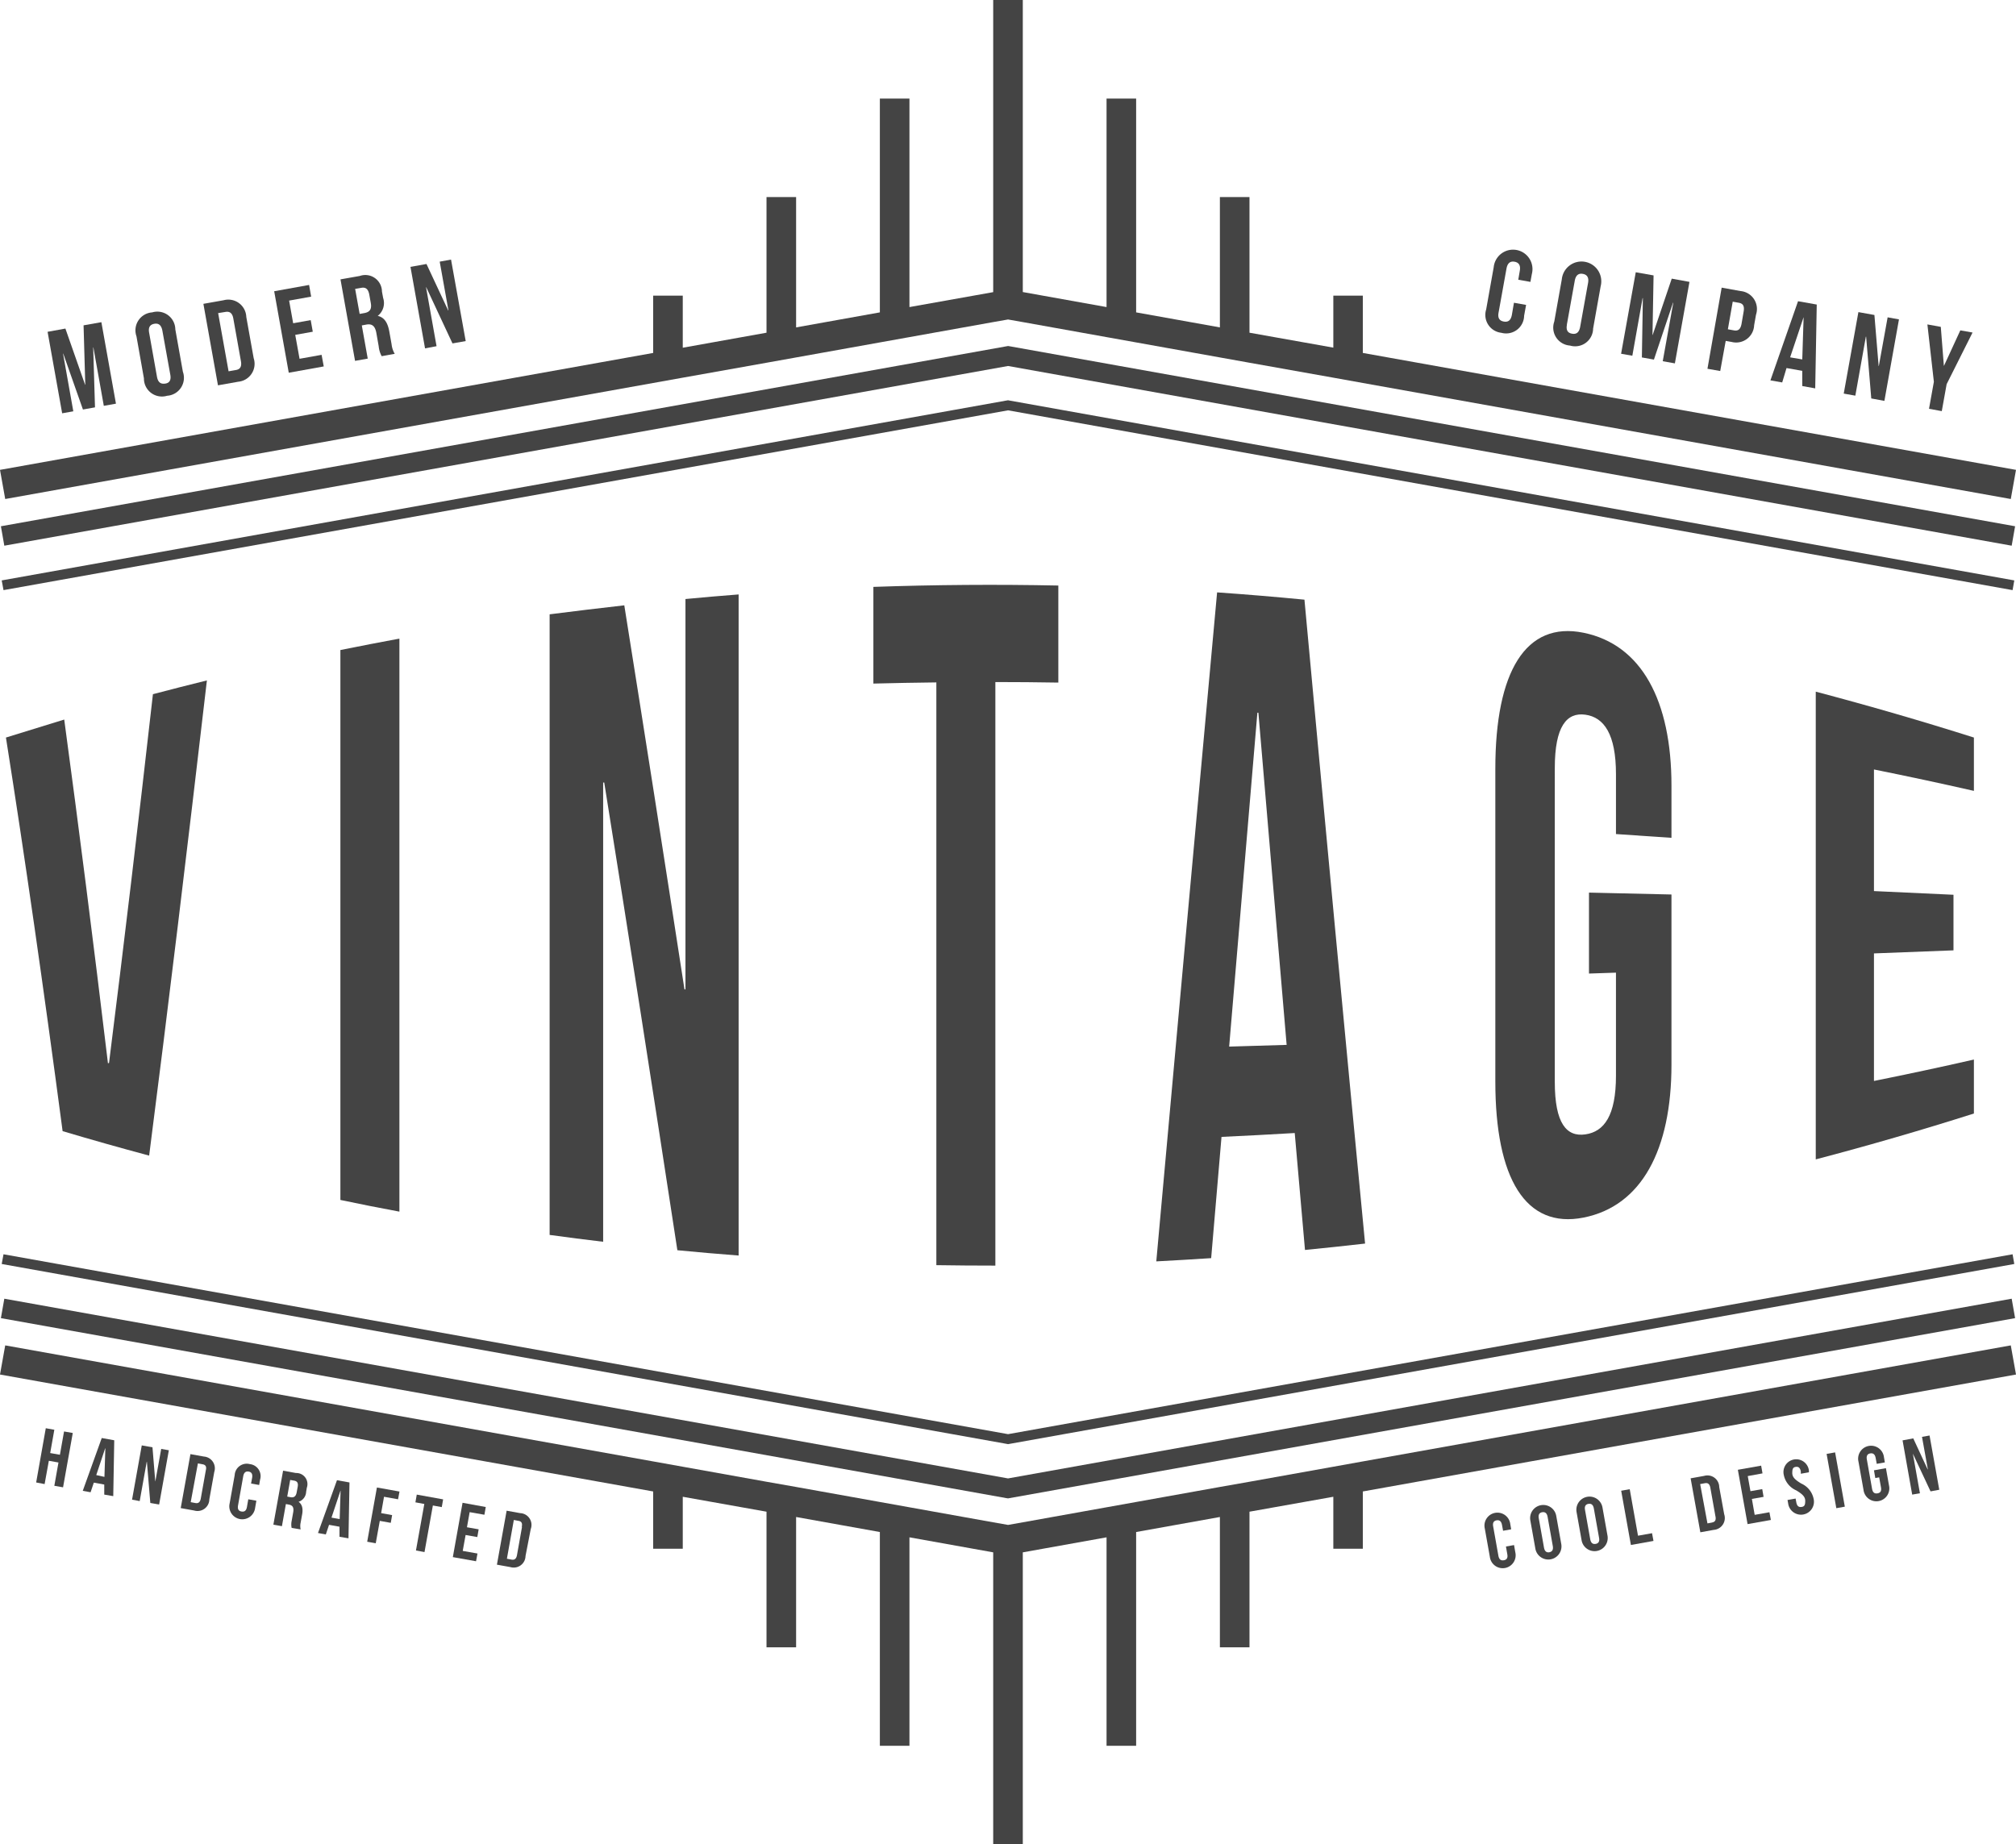 <svg xmlns="http://www.w3.org/2000/svg" viewBox="0 0 224.11 205.06"><defs><style>.cls-1{fill:#444;}</style></defs><title>Asset 3</title><g id="Layer_2" data-name="Layer 2"><g id="Ebene_1" data-name="Ebene 1"><polygon class="cls-1" points="72.61 42.58 75.9 41.99 85.21 40.33 88.5 39.74 97.81 38.07 101.1 37.48 110.41 35.81 112.06 35.52 113.7 35.81 123.01 37.48 126.3 38.07 135.61 39.74 138.9 40.33 148.22 41.99 151.5 42.58 223.53 55.48 224.11 52.24 151.5 39.24 151.5 32.87 148.22 32.87 148.22 38.65 138.9 36.99 138.9 21.91 135.61 21.91 135.61 36.4 126.3 34.73 126.3 10.96 123.01 10.96 123.01 34.14 113.7 32.47 113.7 0 110.41 0 110.41 32.48 101.1 34.14 101.1 10.96 97.81 10.96 97.81 34.73 88.5 36.4 88.5 21.91 85.21 21.91 85.21 36.99 75.9 38.66 75.9 32.87 72.61 32.87 72.61 39.24 0 52.24 0.58 55.48 72.61 42.58"/><polygon class="cls-1" points="112.25 38.5 112.06 38.47 0.1 58.51 0.48 60.67 112.06 40.69 223.63 60.67 224.01 58.51 112.25 38.5"/><polygon class="cls-1" points="223.92 64.53 112.15 44.52 112.06 44.5 0.19 64.53 0.39 65.61 112.06 45.62 223.73 65.61 223.92 64.53"/><polygon class="cls-1" points="151.5 162.48 148.22 163.07 138.9 164.74 135.61 165.32 126.3 166.99 123.01 167.58 113.7 169.25 112.06 169.54 110.41 169.25 101.1 167.58 97.81 166.99 88.5 165.32 85.21 164.74 75.9 163.07 72.61 162.48 0.58 149.58 0 152.82 72.61 165.82 72.61 172.19 75.9 172.19 75.9 166.41 85.21 168.07 85.21 183.15 88.5 183.15 88.5 168.66 97.81 170.33 97.81 194.1 101.1 194.1 101.1 170.92 110.41 172.59 110.41 205.06 113.7 205.06 113.7 172.59 123.01 170.92 123.01 194.1 126.3 194.1 126.3 170.33 135.61 168.66 135.61 183.15 138.9 183.15 138.9 168.07 148.22 166.41 148.22 172.19 151.5 172.19 151.5 165.82 224.11 152.82 223.53 149.58 151.5 162.48"/><polygon class="cls-1" points="111.86 166.56 112.06 166.59 224.01 146.55 223.63 144.39 112.06 164.37 0.48 144.39 0.1 146.55 111.86 166.56"/><polygon class="cls-1" points="111.96 160.54 112.06 160.56 223.92 140.53 223.73 139.45 112.06 159.45 0.39 139.45 0.19 140.53 111.96 160.54"/><path class="cls-1" d="M12,118.21Q9.57,97.95,7.14,80q-3.25,1-6.48,2c2.1,13.27,4.2,27.9,6.3,43.76q4.8,1.43,9.62,2.72C18.7,112,20.83,94.32,23,75.65q-3,.74-6,1.53-2.44,21.6-4.88,41Z"/><path class="cls-1" d="M44.4,134.71V71q-3.28.61-6.56,1.27v61.14Q41.11,134.1,44.4,134.71Z"/><path class="cls-1" d="M76.09,110Q72.74,88.25,69.4,67.3q-4.15.47-8.3,1v69q3,.41,5.95.76V87h.12c2.71,16.9,5.42,34.28,8.13,52q3.4.33,6.81.59V66.09q-3,.23-5.91.51V110Z"/><path class="cls-1" d="M110.65,140.71V75.83q3.48,0,7,.06V65.1q-10.28-.21-20.56.15V76q3.48-.09,7-.13v64.79Q107.32,140.71,110.65,140.71Z"/><path class="cls-1" d="M128.54,140.24q3.05-.16,6.1-.36l1.15-13.48q4.07-.19,8.14-.43.57,6.54,1.14,13,3.34-.33,6.68-.71-3.37-35-6.74-71.59-4.85-.47-9.71-.81Q131.93,102.63,128.54,140.24Zm11.23-61h.12q1.57,18.6,3.14,36.93l-6.39.19Q138.21,97.66,139.78,79.21Z"/><path class="cls-1" d="M185.81,93.15v-5.8c0-9.45-3.32-15.68-9.77-17s-9.81,4.35-9.81,15.11v34.8c0,10.76,3.36,16.39,9.81,15.11s9.77-7.54,9.77-17V99.45l-9.17-.21v9l3-.1q0,5.73,0,11.46c0,4.43-1.31,6.22-3.4,6.52s-3.4-1.2-3.4-5.83V85.39c0-4.63,1.32-6.22,3.4-5.93s3.4,2.18,3.4,6.61q0,3.33,0,6.66Z"/><path class="cls-1" d="M219.43,87.93V82q-8.74-2.77-17.58-5.1v52q8.84-2.32,17.58-5.1v-6q-5.53,1.26-11.11,2.38V106l8.84-.34q0-3.09,0-6.18l-8.84-.41V85.55Q213.89,86.67,219.43,87.93Z"/><polygon class="cls-1" points="8.15 45.73 7.01 39.32 7.03 39.31 9.22 45.53 10.56 45.29 10.36 38.63 10.38 38.62 11.54 45.12 12.89 44.88 11.27 35.82 9.29 36.17 9.48 42.77 9.46 42.78 7.27 36.53 5.29 36.89 6.91 45.95 8.15 45.73"/><path class="cls-1" d="M16,42.07A2,2,0,0,0,18.58,44a2,2,0,0,0,1.75-2.67l-.84-4.71a2,2,0,0,0-2.57-1.89,2,2,0,0,0-1.75,2.66ZM17.15,36c.45-.08.78.11.9.76l.88,4.89c.12.65-.12.94-.58,1s-.78-.11-.9-.76L16.58,37C16.46,36.37,16.7,36.08,17.15,36Z"/><path class="cls-1" d="M26.48,42.44a2,2,0,0,0,1.72-2.62l-.82-4.58a2,2,0,0,0-2.52-1.86l-2.25.4,1.62,9.06Zm-1.42-7.76c.45-.08.77.1.88.75l.84,4.71c.12.65-.11.93-.57,1l-.8.14-1.16-6.47Z"/><polygon class="cls-1" points="35.99 40.74 35.75 39.45 33.3 39.89 32.82 37.23 34.77 36.88 34.54 35.59 32.59 35.94 32.14 33.42 34.59 32.98 34.36 31.68 30.48 32.38 32.1 41.44 35.99 40.74"/><path class="cls-1" d="M40.88,39.87l-.66-3.69.49-.09c.65-.12,1,.14,1.14,1l.25,1.42a2.84,2.84,0,0,0,.33,1.09l1.45-.26a2.72,2.72,0,0,1-.35-1.07l-.25-1.4c-.17-.94-.52-1.58-1.29-1.75v0a1.81,1.81,0,0,0,.6-2l-.13-.71A1.85,1.85,0,0,0,40,30.68l-2.15.38,1.62,9.06ZM40.17,32c.5-.09.78.15.89.8l.16.89c.13.72-.15,1-.68,1.11l-.56.1-.5-2.78Z"/><polygon class="cls-1" points="48.53 38.49 47.36 31.93 47.38 31.93 50.3 38.18 51.77 37.92 50.14 28.86 48.88 29.09 49.85 34.51 49.82 34.51 47.41 29.35 45.63 29.67 47.25 38.73 48.53 38.49"/><path class="cls-1" d="M166.9,37a2,2,0,0,0,2.53-1.9l.22-1.2-1.35-.24L168.07,35c-.12.65-.44.83-.9.75s-.7-.37-.58-1l.88-4.89c.12-.65.45-.84.9-.76s.69.38.58,1l-.17,1,1.35.24.16-.88a2.16,2.16,0,1,0-4.24-.76l-.84,4.71A2,2,0,0,0,166.9,37Z"/><path class="cls-1" d="M174.53,38.42a2,2,0,0,0,2.57-1.89l.84-4.71a2.2,2.2,0,1,0-4.32-.77l-.84,4.71A2,2,0,0,0,174.53,38.42Zm-.35-2.32.88-4.89c.12-.65.45-.84.9-.76s.69.38.58,1l-.88,4.89c-.12.65-.44.84-.9.76S174.07,36.74,174.19,36.1Z"/><polygon class="cls-1" points="182.6 33.14 182.63 33.15 182.52 39.74 183.86 39.98 185.98 33.66 186.01 33.66 184.84 40.16 186.19 40.4 187.81 31.34 185.84 30.98 183.72 37.24 183.7 37.24 183.82 30.62 181.84 30.27 180.21 39.33 181.46 39.55 182.6 33.14"/><path class="cls-1" d="M191.84,37.9l.67.12A2,2,0,0,0,195,36.16l.21-1.18a2,2,0,0,0-1.72-2.62l-2.1-.38L189.81,41l1.42.25Zm.78-4.36.67.12c.45.08.66.33.54,1L193.6,36c-.12.65-.4.81-.85.73l-.67-.12Z"/><path class="cls-1" d="M198.6,40.92l1.75.31,0,1.69,1.44.26.17-9.32-2.08-.37-3.07,8.8,1.31.23Zm1.9-5.66h0l-.15,4.7L199,39.73Z"/><polygon class="cls-1" points="207.42 37.43 207.45 37.43 208.02 44.3 209.48 44.57 211.1 35.51 209.84 35.28 208.86 40.7 208.84 40.7 208.37 35.02 206.59 34.7 204.96 43.76 206.25 43.99 207.42 37.43"/><polygon class="cls-1" points="214.44 45.45 215.86 45.71 216.4 42.71 219.28 36.97 217.92 36.73 216.11 40.66 216.09 40.66 215.75 36.34 214.26 36.07 214.98 42.45 214.44 45.45"/><polygon class="cls-1" points="6.66 161.74 5.58 161.55 6.04 158.96 5.09 158.79 4.02 164.82 4.96 165 5.43 162.41 6.5 162.6 6.04 165.19 7.01 165.36 8.09 159.32 7.12 159.15 6.66 161.74"/><path class="cls-1" d="M9.2,165.75l.87.16.36-1.07,1.16.21,0,1.12,1,.17.11-6.21-1.39-.25Zm2.51-4.68-.1,3.13L10.7,164l1-3Z"/><polygon class="cls-1" points="17.27 164.7 17.26 164.69 16.95 160.91 15.76 160.7 14.68 166.73 15.53 166.89 16.31 162.52 16.33 162.52 16.71 167.1 17.69 167.27 18.77 161.24 17.92 161.09 17.27 164.7"/><path class="cls-1" d="M22.67,161.94l-1.5-.27-1.08,6,1.5.27a1.31,1.31,0,0,0,1.68-1.24l.55-3.05A1.31,1.31,0,0,0,22.67,161.94Zm.21,1.53-.56,3.14c-.08.43-.29.55-.59.5l-.53-.1L22,162.7l.53.1C22.8,162.85,23,163,22.88,163.47Z"/><path class="cls-1" d="M27.77,162.78A1.34,1.34,0,0,0,26.09,164l-.56,3.14a1.44,1.44,0,1,0,2.83.51l.14-.8-.9-.16-.15.86c-.08.43-.29.55-.6.5s-.46-.24-.39-.67l.58-3.26c.08-.43.3-.56.6-.51s.46.25.39.68l-.12.65.9.16.1-.59A1.34,1.34,0,0,0,27.77,162.78Z"/><path class="cls-1" d="M32.9,163.77l-1.43-.26-1.08,6,.95.17.44-2.46.33.06c.43.08.58.32.48.88l-.17.95a1.89,1.89,0,0,0,0,.76l1,.17a1.81,1.81,0,0,1,0-.75l.17-.93c.11-.63,0-1.11-.4-1.39v0a1.21,1.21,0,0,0,.84-1.1l.08-.47A1.23,1.23,0,0,0,32.9,163.77Zm.19,1.56-.11.59c-.09.48-.33.6-.68.54l-.37-.07.33-1.85.46.08C33.06,164.69,33.17,164.9,33.09,165.33Z"/><path class="cls-1" d="M35.35,170.44l.87.16.36-1.07,1.16.21,0,1.12,1,.17.11-6.21-1.39-.25Zm2.51-4.68-.1,3.13-.91-.16,1-3Z"/><polygon class="cls-1" points="40.82 171.41 41.77 171.58 42.22 169.09 43.44 169.31 43.59 168.45 42.37 168.23 42.69 166.41 44.25 166.69 44.41 165.83 41.9 165.38 40.82 171.41"/><polygon class="cls-1" points="46.18 167.03 47.17 167.21 46.24 172.38 47.19 172.56 48.12 167.38 49.11 167.56 49.26 166.7 46.33 166.17 46.18 167.03"/><polygon class="cls-1" points="50.34 173.12 52.92 173.58 53.08 172.72 51.44 172.43 51.76 170.66 53.06 170.89 53.21 170.03 51.91 169.8 52.21 168.12 53.85 168.41 54 167.55 51.42 167.08 50.34 173.12"/><path class="cls-1" d="M57.82,168.23l-1.5-.27-1.08,6,1.5.27A1.31,1.31,0,0,0,58.42,173L59,170A1.31,1.31,0,0,0,57.82,168.23Zm.21,1.53-.56,3.14c-.08.43-.29.55-.59.5l-.53-.1.77-4.31.53.1C57.95,169.14,58.1,169.33,58,169.76Z"/><path class="cls-1" d="M168.31,171.78l-.9.16.15.86c.08.43-.08.62-.39.67s-.52-.07-.6-.5l-.58-3.26c-.08-.43.08-.63.38-.68s.52.08.6.51l.12.65.9-.16-.1-.59a1.44,1.44,0,1,0-2.83.51l.56,3.14a1.44,1.44,0,1,0,2.83-.51Z"/><path class="cls-1" d="M173,168.53a1.46,1.46,0,1,0-2.88.51l.56,3.14a1.46,1.46,0,1,0,2.88-.51Zm-.76,4.05c-.3.05-.52-.08-.6-.51l-.58-3.26c-.08-.43.08-.63.38-.68s.52.08.6.51l.58,3.26C172.69,172.33,172.53,172.52,172.23,172.58Z"/><path class="cls-1" d="M178.14,167.6a1.46,1.46,0,1,0-2.88.51l.56,3.14a1.46,1.46,0,1,0,2.88-.51Zm-.76,4.05c-.3.05-.52-.08-.6-.51l-.58-3.26c-.08-.43.08-.63.38-.68s.52.08.6.51l.58,3.26C177.84,171.4,177.68,171.6,177.38,171.65Z"/><polygon class="cls-1" points="182.09 170.74 181.17 165.57 180.22 165.74 181.3 171.77 183.81 171.32 183.65 170.46 182.09 170.74"/><path class="cls-1" d="M191.12,165.33a1.31,1.31,0,0,0-1.68-1.24l-1.5.27,1.08,6,1.5-.27a1.32,1.32,0,0,0,1.15-1.74Zm-.77,3.94-.54.1L189,165l.54-.1c.3-.05.51.07.59.5l.56,3.14C190.8,169,190.65,169.21,190.35,169.26Z"/><polygon class="cls-1" points="195.06 168.42 194.75 166.65 196.05 166.42 195.9 165.56 194.59 165.79 194.29 164.11 195.93 163.81 195.78 162.95 193.19 163.41 194.27 169.45 196.86 168.99 196.7 168.13 195.06 168.42"/><path class="cls-1" d="M200.24,164.94c-.72-.43-1-.73-1-1.17s.07-.63.37-.68.5.08.58.51l0,.25.9-.16,0-.19a1.42,1.42,0,1,0-2.79.5,2.38,2.38,0,0,0,1.38,1.7c.72.43,1,.73,1,1.17s-.08.62-.39.67-.52-.07-.6-.5l-.08-.43-.9.16.07.37a1.44,1.44,0,1,0,2.83-.51A2.38,2.38,0,0,0,200.24,164.94Z"/><rect class="cls-1" x="203.58" y="161.52" width="0.96" height="6.13" transform="translate(-25.78 38.49) rotate(-10.14)"/><path class="cls-1" d="M209.65,163.23l-1.33.24.15.86.43-.08.2,1.11c.08.43-.08.62-.39.67s-.52-.07-.6-.5l-.58-3.26c-.08-.43.08-.63.38-.68s.52.08.6.51l.12.65.9-.16-.1-.59a1.44,1.44,0,1,0-2.83.51l.56,3.14a1.44,1.44,0,1,0,2.83-.51Z"/><polygon class="cls-1" points="213.66 159.75 214.31 163.36 214.29 163.37 212.69 159.92 211.5 160.14 212.57 166.17 213.43 166.02 212.65 161.65 212.66 161.65 214.61 165.81 215.58 165.63 214.5 159.6 213.66 159.75"/></g></g></svg>